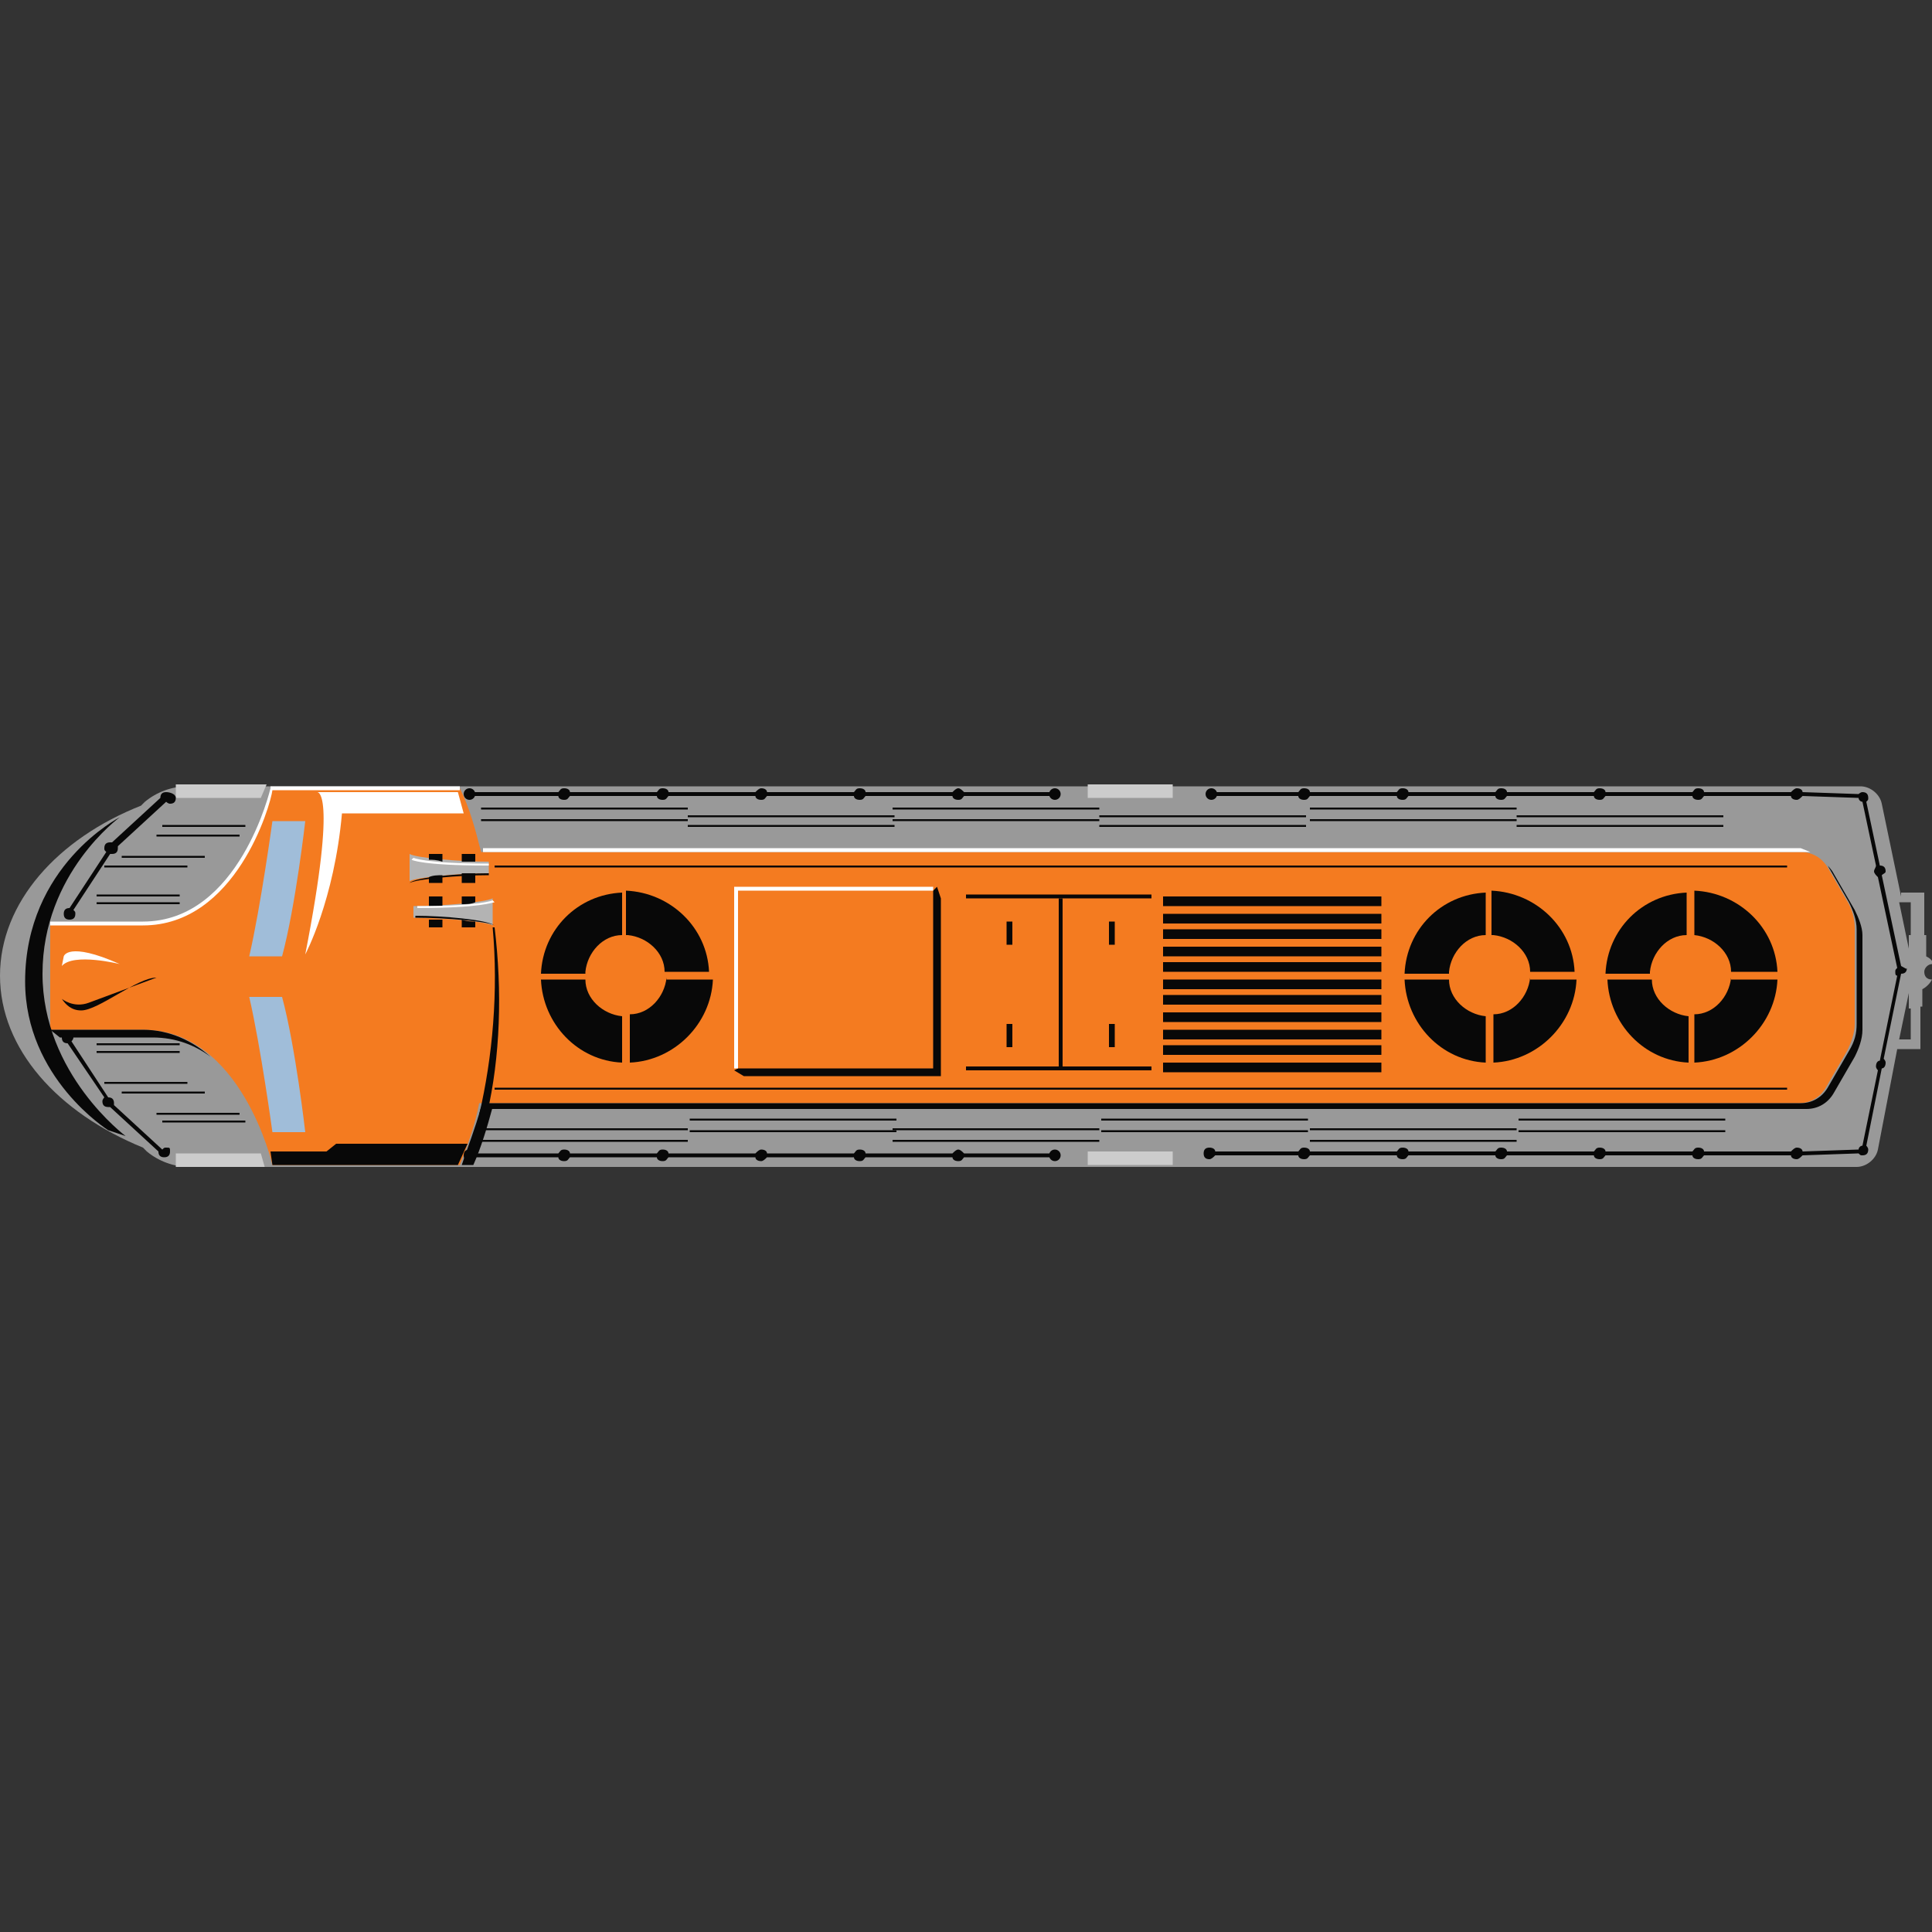 <svg version="1.1" id="Layer_1" xmlns="http://www.w3.org/2000/svg" xmlns:xlink="http://www.w3.org/1999/xlink" x="0px" y="0px" viewBox="0 0 100 100" xml:space="preserve"><rect x="0" y="0" width="100" height="100" fill="#333333" stroke="none"/><desc>Copyright Opto 22</desc> 
<g>
<g id="shape">
	<path fill="#999999" d="M100,50.7C100,50.7,99.9,50.7,100,50.7c-0.3,0-0.4-0.2-0.4-0.4c0-0.2,0.2-0.4,0.4-0.4c0,0,0,0,0.1,0
		c-0.1-0.2-0.2-0.3-0.4-0.4v-1.1h-0.1v-2.2h-1.2v0.2l-1-4.8c-0.1-0.5-0.6-0.9-1.1-0.9H9.7c-0.8,0-1.6,0.3-2.2,0.8l-0.2,0.2
		C3,43.4,0,46.7,0,50.5c0,3.8,3,7.1,7.4,8.9l0.2,0.2c0.6,0.5,1.4,0.8,2.2,0.8h86.3c0.5,0,1-0.4,1.1-0.9l1-5.2v0h1.2v-2.2h0.1v-0.9
		C99.7,51.1,99.9,50.9,100,50.7z M98.9,46.7v1.7h-0.1v0.7l-0.5-2.4H98.9z M98.9,53.8h-0.6l0.5-2.4v0.8h0.1V53.8z"></path>
</g>
<g id="light">
	<path fill="#F47B20" d="M95.7,46.8l-1.1-1.9c-0.3-0.5-0.8-0.8-1.4-0.8H24.9c-0.3-1.2-0.6-2.3-1.1-3.3h-9.7c0,0-1.6,7-6.7,7
		c-4,0-4.8,0-4.8,0v5.5c0,0,0.8,0,4.8,0c5.1,0,6.7,7,6.7,7h9.7c0.4-1,0.8-2.1,1-3.2h68.3c0.6,0,1.1-0.3,1.4-0.8l1.1-1.9
		c0.2-0.4,0.4-0.9,0.4-1.4v-4.9C96,47.6,95.9,47.2,95.7,46.8z"></path>
</g>
<g id="dark">
	<path fill="#A0BDD9" d="M14.6,49.5c0.7-2.6,1.2-7,1.2-7h-1.7c0,0-0.6,4.4-1.2,7H14.6z"></path>
	<path fill="#A0BDD9" d="M14.6,51.6c0.7,2.6,1.2,7,1.2,7h-1.7c0,0-0.6-4.4-1.2-7H14.6z"></path>
	<polyline fill="#CCCCCC" points="60.7,40.6 60.7,41.3 56.3,41.3 56.3,40.6 	"></polyline>
	<polyline fill="#CCCCCC" points="56.3,60.3 56.3,59.6 60.7,59.6 60.7,60.3 	"></polyline>
	<polyline fill="#CCCCCC" points="13.8,40.6 13.5,41.3 9.1,41.3 9.1,40.6 	"></polyline>
	<polyline fill="#CCCCCC" points="9.1,60.4 9.1,59.7 13.5,59.7 13.7,60.4 	"></polyline>
	<path fill="#B3B3B3" d="M25.3,44.6c-1.5,0-3.8-0.2-4.1-0.4v1.4c0.4-0.2,2.6-0.4,4.1-0.4V44.6z"></path>
	<path fill="#B3B3B3" d="M21.4,47.5c1.5,0,3.8,0.2,4.1,0.4v-1.4c-0.4,0.2-2.6,0.4-4.1,0.4V47.5z"></path>
</g>
<g id="shadow">
	<path fill="#080808" d="M96,47.1l-1.1-1.9c-0.1-0.2-0.3-0.4-0.4-0.5c0,0,0.1,0.1,0.1,0.1l1.1,1.9c0.2,0.4,0.4,0.9,0.4,1.4V53
		c0,0.5-0.1,0.9-0.4,1.4l-1.1,1.9c-0.3,0.5-0.8,0.8-1.4,0.8H25.1v0.3h68.4c0.6,0,1.1-0.3,1.4-0.8l1.1-1.9c0.2-0.4,0.4-0.9,0.4-1.4
		v-4.9C96.4,48,96.2,47.5,96,47.1z"></path>
	<path fill="#080808" d="M32.5,48.4c1,0.1,1.9,0.9,1.9,1.9h2.3c-0.1-2.3-2-4.1-4.3-4.2V48.4z"></path>
	<path fill="#080808" d="M30.3,50.3c0.1-1,0.9-1.9,1.9-1.9v-2.2c-2.3,0.1-4.1,1.9-4.2,4.2H30.3z"></path>
	<path fill="#080808" d="M32.2,52.6c-1-0.1-1.9-0.9-1.9-1.9H28c0.1,2.3,1.9,4.2,4.2,4.3V52.6z"></path>
	<path fill="#080808" d="M34.5,50.6c-0.1,1-0.9,1.9-1.9,1.9V55c2.3-0.1,4.2-2,4.3-4.3H34.5z"></path>
	<path fill="#080808" d="M87.7,48.4c1,0.1,1.9,0.9,1.9,1.9H92c-0.1-2.3-2-4.1-4.3-4.2V48.4z"></path>
	<path fill="#080808" d="M85.4,50.3c0.1-1,0.9-1.9,1.9-1.9v-2.2c-2.3,0.1-4.1,1.9-4.2,4.2H85.4z"></path>
	<path fill="#080808" d="M89.6,50.6c-0.1,1-0.9,1.9-1.9,1.9V55c2.3-0.1,4.2-2,4.3-4.3H89.6z"></path>
	<path fill="#080808" d="M87.4,52.6c-1-0.1-1.9-0.9-1.9-1.9h-2.3c0.1,2.3,1.9,4.2,4.2,4.3V52.6z"></path>
	<path fill="#080808" d="M75,50.3c0.1-1,0.9-1.9,1.9-1.9v-2.2c-2.3,0.1-4.1,1.9-4.2,4.2H75z"></path>
	<path fill="#080808" d="M77.3,48.4c1,0.1,1.9,0.9,1.9,1.9h2.3c-0.1-2.3-2-4.1-4.3-4.2V48.4z"></path>
	<path fill="#080808" d="M76.9,52.6c-1-0.1-1.9-0.9-1.9-1.9h-2.3c0.1,2.3,1.9,4.2,4.2,4.3V52.6z"></path>
	<path fill="#080808" d="M79.2,50.6c-0.1,1-0.9,1.9-1.9,1.9V55c2.3-0.1,4.2-2,4.3-4.3H79.2z"></path>
	<rect x="60.2" y="46.4" fill="#080808" width="11.3" height="0.5"></rect>
	<rect x="60.2" y="47.3" fill="#080808" width="11.3" height="0.5"></rect>
	<rect x="60.2" y="48.1" fill="#080808" width="11.3" height="0.5"></rect>
	<rect x="60.2" y="49" fill="#080808" width="11.3" height="0.5"></rect>
	<rect x="60.2" y="49.8" fill="#080808" width="11.3" height="0.5"></rect>
	<rect x="60.2" y="50.7" fill="#080808" width="11.3" height="0.5"></rect>
	<rect x="60.2" y="51.5" fill="#080808" width="11.3" height="0.5"></rect>
	<rect x="60.2" y="52.4" fill="#080808" width="11.3" height="0.5"></rect>
	<rect x="60.2" y="53.3" fill="#080808" width="11.3" height="0.5"></rect>
	<rect x="60.2" y="54.1" fill="#080808" width="11.3" height="0.5"></rect>
	<rect x="60.2" y="55" fill="#080808" width="11.3" height="0.5"></rect>
	<path fill="#080808" d="M2.6,53.3l0.5,0.4c0,0,0.8,0,4.8,0c1.2,0,2.2,0.4,3,1c-0.9-0.8-2.1-1.4-3.5-1.4C3.4,53.3,2.6,53.3,2.6,53.3
		z"></path>
	<path fill="#080808" d="M23.9,60.3h0.6c0.4-0.9,0.7-1.9,1-3h-0.6C24.6,58.4,24.2,59.4,23.9,60.3z"></path>
	<rect x="54.8" y="46.5" fill="#080808" width="0.2" height="8.8"></rect>
	<rect x="50" y="46.3" fill="#080808" width="9.6" height="0.2"></rect>
	<rect x="50" y="55.2" fill="#080808" width="9.6" height="0.2"></rect>
	<rect x="52.1" y="47.7" fill="#080808" width="0.3" height="1.2"></rect>
	<rect x="52.1" y="53" fill="#080808" width="0.3" height="1.2"></rect>
	<rect x="57.4" y="47.7" fill="#080808" width="0.3" height="1.2"></rect>
	<rect x="57.4" y="53" fill="#080808" width="0.3" height="1.2"></rect>
	<polygon fill="#080808" points="24.2,59.2 17.4,59.2 16.9,59.6 14,59.6 14.1,60.3 19,60.3 19,60.3 23.7,60.3 	"></polygon>
	<g>
		<circle fill="#080808" cx="24.3" cy="41.1" r="0.3"></circle>
		<path fill="#080808" d="M49.6,40.8c-0.1,0-0.2,0.1-0.3,0.2h-4.5c0-0.1-0.1-0.2-0.3-0.2s-0.2,0.1-0.3,0.2h-4.5
			c0-0.1-0.1-0.2-0.3-0.2c-0.1,0-0.2,0.1-0.3,0.2h-4.5c0-0.1-0.1-0.2-0.3-0.2s-0.2,0.1-0.3,0.2h-4.5c0-0.1-0.1-0.2-0.3-0.2
			s-0.2,0.1-0.3,0.2h-4.5v0.2h4.5c0,0.1,0.1,0.2,0.3,0.2s0.2-0.1,0.3-0.2h4.5c0,0.1,0.1,0.2,0.3,0.2s0.2-0.1,0.3-0.2h4.5
			c0,0.1,0.1,0.2,0.3,0.2s0.2-0.1,0.3-0.2h4.5c0,0.1,0.1,0.2,0.3,0.2s0.2-0.1,0.3-0.2h4.5c0,0.1,0.1,0.2,0.3,0.2s0.2-0.1,0.3-0.2
			h4.5V41h-4.5C49.8,40.9,49.7,40.8,49.6,40.8z"></path>
		<circle fill="#080808" cx="54.6" cy="41.1" r="0.3"></circle>
	</g>
	<g>
		<path fill="#080808" d="M49.6,59.5c-0.1,0-0.2,0.1-0.3,0.2h-4.5c0-0.1-0.1-0.2-0.3-0.2s-0.2,0.1-0.3,0.2h-4.5
			c0-0.1-0.1-0.2-0.3-0.2c-0.1,0-0.2,0.1-0.3,0.2h-4.5c0-0.1-0.1-0.2-0.3-0.2s-0.2,0.1-0.3,0.2h-4.5c0-0.1-0.1-0.2-0.3-0.2
			s-0.2,0.1-0.3,0.2h-4.3c0-0.1-0.1-0.2-0.3-0.2c-0.2,0-0.3,0.1-0.3,0.3s0.1,0.3,0.3,0.3c0.1,0,0.2-0.1,0.3-0.2h4.3
			c0,0.1,0.1,0.2,0.3,0.2s0.2-0.1,0.3-0.2h4.5c0,0.1,0.1,0.2,0.3,0.2s0.2-0.1,0.3-0.2h4.5c0,0.1,0.1,0.2,0.3,0.2
			c0.1,0,0.2-0.1,0.3-0.2h4.5c0,0.1,0.1,0.2,0.3,0.2s0.2-0.1,0.3-0.2h4.5c0,0.1,0.1,0.2,0.3,0.2s0.2-0.1,0.3-0.2h4.5v-0.2h-4.5
			C49.8,59.6,49.7,59.5,49.6,59.5z"></path>
		<circle fill="#080808" cx="54.6" cy="59.8" r="0.3"></circle>
	</g>
	<g>
		<circle fill="#080808" cx="62.7" cy="41.1" r="0.3"></circle>
		<path fill="#080808" d="M98.4,50l-1-4.7c0.1-0.1,0.2-0.1,0.2-0.2c0-0.2-0.1-0.3-0.3-0.3l-0.7-3.3c0.1-0.1,0.1-0.1,0.1-0.2
			c0-0.2-0.1-0.3-0.3-0.3c-0.1,0-0.2,0.1-0.2,0.1L93.3,41c0-0.1-0.1-0.2-0.3-0.2c-0.1,0-0.2,0.1-0.3,0.2h-4.5c0-0.1-0.1-0.2-0.3-0.2
			s-0.2,0.1-0.3,0.2h-4.5c0-0.1-0.1-0.2-0.3-0.2s-0.2,0.1-0.3,0.2h-4.5c0-0.1-0.1-0.2-0.3-0.2s-0.2,0.1-0.3,0.2h-4.5
			c0-0.1-0.1-0.2-0.3-0.2s-0.2,0.1-0.3,0.2h-4.5c0-0.1-0.1-0.2-0.3-0.2s-0.2,0.1-0.3,0.2h-4.4v0.2h4.4c0,0.1,0.1,0.2,0.3,0.2
			s0.2-0.1,0.3-0.2h4.5c0,0.1,0.1,0.2,0.3,0.2s0.2-0.1,0.3-0.2h4.5c0,0.1,0.1,0.2,0.3,0.2s0.2-0.1,0.3-0.2h4.5
			c0,0.1,0.1,0.2,0.3,0.2s0.2-0.1,0.3-0.2h4.5c0,0.1,0.1,0.2,0.3,0.2s0.2-0.1,0.3-0.2h4.5c0,0.1,0.1,0.2,0.3,0.2
			c0.1,0,0.2-0.1,0.3-0.2l2.9,0.1c0,0.1,0.1,0.2,0.2,0.2l0.7,3.3C97.1,44.9,97,45,97,45.1c0,0.1,0.1,0.2,0.2,0.3l1,4.7
			c-0.1,0.1-0.1,0.1-0.1,0.2c0,0.1,0,0.2,0.1,0.2l-0.9,4.4c-0.1,0-0.2,0.1-0.2,0.3c0,0.1,0.1,0.2,0.1,0.2l-0.8,3.9
			c-0.1,0-0.2,0.1-0.2,0.2l-2.9,0.1c0-0.1-0.1-0.2-0.3-0.2c-0.1,0-0.2,0.1-0.3,0.2h-4.5c0-0.1-0.1-0.2-0.3-0.2s-0.2,0.1-0.3,0.2
			h-4.5c0-0.1-0.1-0.2-0.3-0.2s-0.2,0.1-0.3,0.2h-4.5c0-0.1-0.1-0.2-0.3-0.2s-0.2,0.1-0.3,0.2h-4.5c0-0.1-0.1-0.2-0.3-0.2
			s-0.2,0.1-0.3,0.2h-4.5c0-0.1-0.1-0.2-0.3-0.2s-0.2,0.1-0.3,0.2h-4.3c0-0.1-0.1-0.2-0.3-0.2c-0.2,0-0.3,0.1-0.3,0.3
			s0.1,0.3,0.3,0.3c0.1,0,0.2-0.1,0.3-0.2h4.3c0,0.1,0.1,0.2,0.3,0.2s0.2-0.1,0.3-0.2h4.5c0,0.1,0.1,0.2,0.3,0.2s0.2-0.1,0.3-0.2
			h4.5c0,0.1,0.1,0.2,0.3,0.2s0.2-0.1,0.3-0.2h4.5c0,0.1,0.1,0.2,0.3,0.2s0.2-0.1,0.3-0.2h4.5c0,0.1,0.1,0.2,0.3,0.2
			s0.2-0.1,0.3-0.2h4.5c0,0.1,0.1,0.2,0.3,0.2c0.1,0,0.2-0.1,0.3-0.2l2.9-0.1c0.1,0.1,0.1,0.1,0.2,0.1c0.2,0,0.3-0.1,0.3-0.3
			c0-0.1-0.1-0.2-0.1-0.2l0.8-4c0.1,0,0.2-0.1,0.2-0.3c0-0.1-0.1-0.2-0.1-0.2l0.9-4.4c0.2,0,0.3-0.1,0.3-0.3
			C98.7,50.2,98.6,50.1,98.4,50z"></path>
	</g>
	<rect x="24.9" y="41.8" fill="#080808" width="10.7" height="0.1"></rect>
	<rect x="24.9" y="42.4" fill="#080808" width="10.7" height="0.1"></rect>
	<rect x="35.6" y="42.2" fill="#080808" width="10.7" height="0.1"></rect>
	<rect x="35.6" y="42.7" fill="#080808" width="10.7" height="0.1"></rect>
	<rect x="24.9" y="58.4" fill="#080808" width="10.7" height="0.1"></rect>
	<rect x="24.9" y="59" fill="#080808" width="10.7" height="0.1"></rect>
	<rect x="35.7" y="57.9" fill="#080808" width="10.7" height="0.1"></rect>
	<rect x="35.7" y="58.5" fill="#080808" width="10.7" height="0.1"></rect>
	<rect x="46.2" y="41.8" fill="#080808" width="10.7" height="0.1"></rect>
	<rect x="46.2" y="42.4" fill="#080808" width="10.7" height="0.1"></rect>
	<rect x="56.9" y="42.2" fill="#080808" width="10.7" height="0.1"></rect>
	<rect x="56.9" y="42.7" fill="#080808" width="10.7" height="0.1"></rect>
	<rect x="46.2" y="58.4" fill="#080808" width="10.7" height="0.1"></rect>
	<rect x="46.2" y="59" fill="#080808" width="10.7" height="0.1"></rect>
	<rect x="57" y="57.9" fill="#080808" width="10.7" height="0.1"></rect>
	<rect x="57" y="58.5" fill="#080808" width="10.7" height="0.1"></rect>
	<rect x="67.8" y="41.8" fill="#080808" width="10.7" height="0.1"></rect>
	<rect x="67.8" y="42.4" fill="#080808" width="10.7" height="0.1"></rect>
	<rect x="78.5" y="42.2" fill="#080808" width="10.7" height="0.1"></rect>
	<rect x="78.5" y="42.7" fill="#080808" width="10.7" height="0.1"></rect>
	<rect x="67.8" y="58.4" fill="#080808" width="10.7" height="0.1"></rect>
	<rect x="67.8" y="59" fill="#080808" width="10.7" height="0.1"></rect>
	<rect x="78.6" y="57.9" fill="#080808" width="10.7" height="0.1"></rect>
	<rect x="78.6" y="58.5" fill="#080808" width="10.7" height="0.1"></rect>
	<path fill="#080808" d="M8.6,41c-0.2,0-0.3,0.1-0.3,0.3c0,0,0,0,0,0l-2.5,2.3c0,0-0.1,0-0.1,0c-0.2,0-0.3,0.1-0.3,0.3
		c0,0.1,0,0.1,0.1,0.2l-1.9,2.9c0,0,0,0,0,0c-0.2,0-0.3,0.1-0.3,0.3s0.1,0.3,0.3,0.3s0.3-0.1,0.3-0.3c0-0.1,0-0.1-0.1-0.2l1.9-2.9
		c0,0,0,0,0.1,0c0.2,0,0.3-0.1,0.3-0.3c0,0,0-0.1,0-0.1l2.5-2.3c0,0,0.1,0.1,0.2,0.1c0.2,0,0.3-0.1,0.3-0.3S8.8,41,8.6,41z"></path>
	<path fill="#080808" d="M8.6,59.4c-0.1,0-0.1,0-0.2,0.1l-2.5-2.3c0,0,0-0.1,0-0.1c0-0.2-0.1-0.3-0.3-0.3c0,0,0,0,0,0l-1.9-2.9
		c0,0,0.1-0.1,0.1-0.2c0-0.2-0.1-0.3-0.3-0.3s-0.3,0.1-0.3,0.3s0.1,0.3,0.3,0.3c0,0,0,0,0,0l1.9,2.8c0,0-0.1,0.1-0.1,0.2
		c0,0.2,0.1,0.3,0.3,0.3c0,0,0.1,0,0.1,0l2.5,2.3c0,0,0,0,0,0c0,0.2,0.1,0.3,0.3,0.3s0.3-0.1,0.3-0.3S8.8,59.4,8.6,59.4z"></path>
	<path fill="#080808" d="M6.2,42.3c0,0-4.9,2.5-4.9,8.5c0,5,4.3,7.7,4.3,7.7l0.9,0.3c0,0-4.3-3.2-4.3-8.4S6.2,42.3,6.2,42.3z"></path>
	<polygon fill="#080808" points="48.5,45.9 48.3,46.1 48.3,55.3 38.2,55.3 38,55.4 38.5,55.7 48.7,55.7 48.7,46.5 	"></polygon>
	<rect x="25.6" y="44.8" fill="#080808" width="66.9" height="0.1"></rect>
	<rect x="25.6" y="56.3" fill="#080808" width="66.9" height="0.1"></rect>
	<path fill="#080808" d="M8.1,50.6c-1,0-3,1.7-3.9,1.7c-0.5,0-0.8-0.3-1-0.6c0,0,0.6,0.5,1.4,0.2S8.1,50.6,8.1,50.6z"></path>
	<rect x="8.1" y="43.2" fill="#080808" width="4.3" height="0.1"></rect>
	<rect x="6.3" y="44.3" fill="#080808" width="4.3" height="0.1"></rect>
	<rect x="5" y="46.3" fill="#080808" width="4.3" height="0.1"></rect>
	<rect x="5" y="46.7" fill="#080808" width="4.3" height="0.1"></rect>
	<rect x="5" y="54" fill="#080808" width="4.3" height="0.1"></rect>
	<rect x="5" y="54.4" fill="#080808" width="4.3" height="0.1"></rect>
	<rect x="5.4" y="44.8" fill="#080808" width="4.3" height="0.1"></rect>
	<rect x="8.4" y="42.7" fill="#080808" width="4.3" height="0.1"></rect>
	<rect x="8.1" y="57.6" fill="#080808" width="4.3" height="0.1"></rect>
	<rect x="6.3" y="56.5" fill="#080808" width="4.3" height="0.1"></rect>
	<rect x="5.4" y="56" fill="#080808" width="4.3" height="0.1"></rect>
	<rect x="8.4" y="58" fill="#080808" width="4.3" height="0.1"></rect>
	<path fill="#080808" d="M21.2,45.7L21.2,45.7c0.3-0.3,2.7-0.5,4.1-0.5v0.1C23.7,45.3,21.6,45.5,21.2,45.7z"></path>
	<path fill="#080808" d="M25.6,47.9c-0.3-0.2-2.5-0.4-4.1-0.4v-0.1C22.9,47.4,25.2,47.6,25.6,47.9L25.6,47.9z"></path>
	<path fill="#080808" d="M22.2,45.7h0.7v-0.4c-0.2,0-0.5,0-0.7,0.1V45.7z"></path>
	<path fill="#080808" d="M22.9,44.2h-0.7v0.3c0.2,0,0.4,0,0.7,0.1V44.2z"></path>
	<path fill="#080808" d="M24.6,44.2h-0.7v0.4c0.2,0,0.5,0,0.7,0V44.2z"></path>
	<path fill="#080808" d="M23.9,45.7h0.7v-0.5c-0.2,0-0.5,0-0.7,0V45.7z"></path>
	<path fill="#080808" d="M24.6,46.4h-0.7v0.4c0.2,0,0.5,0,0.7-0.1V46.4z"></path>
	<path fill="#080808" d="M23.9,48h0.7v-0.3c-0.2,0-0.4,0-0.7-0.1V48z"></path>
	<path fill="#080808" d="M22.2,48h0.7v-0.4c-0.2,0-0.5,0-0.7,0V48z"></path>
	<path fill="#080808" d="M22.9,46.4h-0.7v0.5c0.2,0,0.5,0,0.7,0V46.4z"></path>
	<path fill="#080808" d="M25.5,48c0.3,3.3,0,6.7-0.7,9.7h0.4c0.7-3,0.8-6.4,0.4-9.7H25.5z"></path>
</g>
<g id="hlight">
	<polygon fill="#FFFFFF" points="93.7,44.1 25,44.1 25,43.9 93.2,43.9 	"></polygon>
	<path fill="#FFFFFF" d="M7.4,47.9H2.6v-0.2h4.8c5,0,6.6-6.9,6.6-6.9l0-0.1h9.8v0.2h-9.7C14,41.7,12.2,47.9,7.4,47.9z"></path>
	<polygon fill="#FFFFFF" points="38.2,55.3 38,55.3 38,45.9 48.3,45.9 48.3,46.1 38.2,46.1 	"></polygon>
	<path fill="#FFFFFF" d="M3.3,49.5c0,0,0.2-0.8,2.9,0.4c0,0-2.4-0.6-3,0.1L3.3,49.5z"></path>
	<path fill="#FFFFFF" d="M23.7,41h-7.3c0,0,1.1-0.3-0.6,8.4c0,0,1.5-2.8,1.9-7.3h6.3L23.7,41z"></path>
	<path fill="#FFFFFF" d="M25.2,44.8c-3.4,0-3.9-0.3-3.9-0.3l0.1-0.1c0,0,0.6,0.3,3.9,0.3V44.8z"></path>
	<path fill="#FFFFFF" d="M21.6,47v-0.1c3.3,0,3.9-0.3,3.9-0.3l0.1,0.1C25.5,46.7,24.9,47,21.6,47z"></path>
</g>
</g>
</svg>